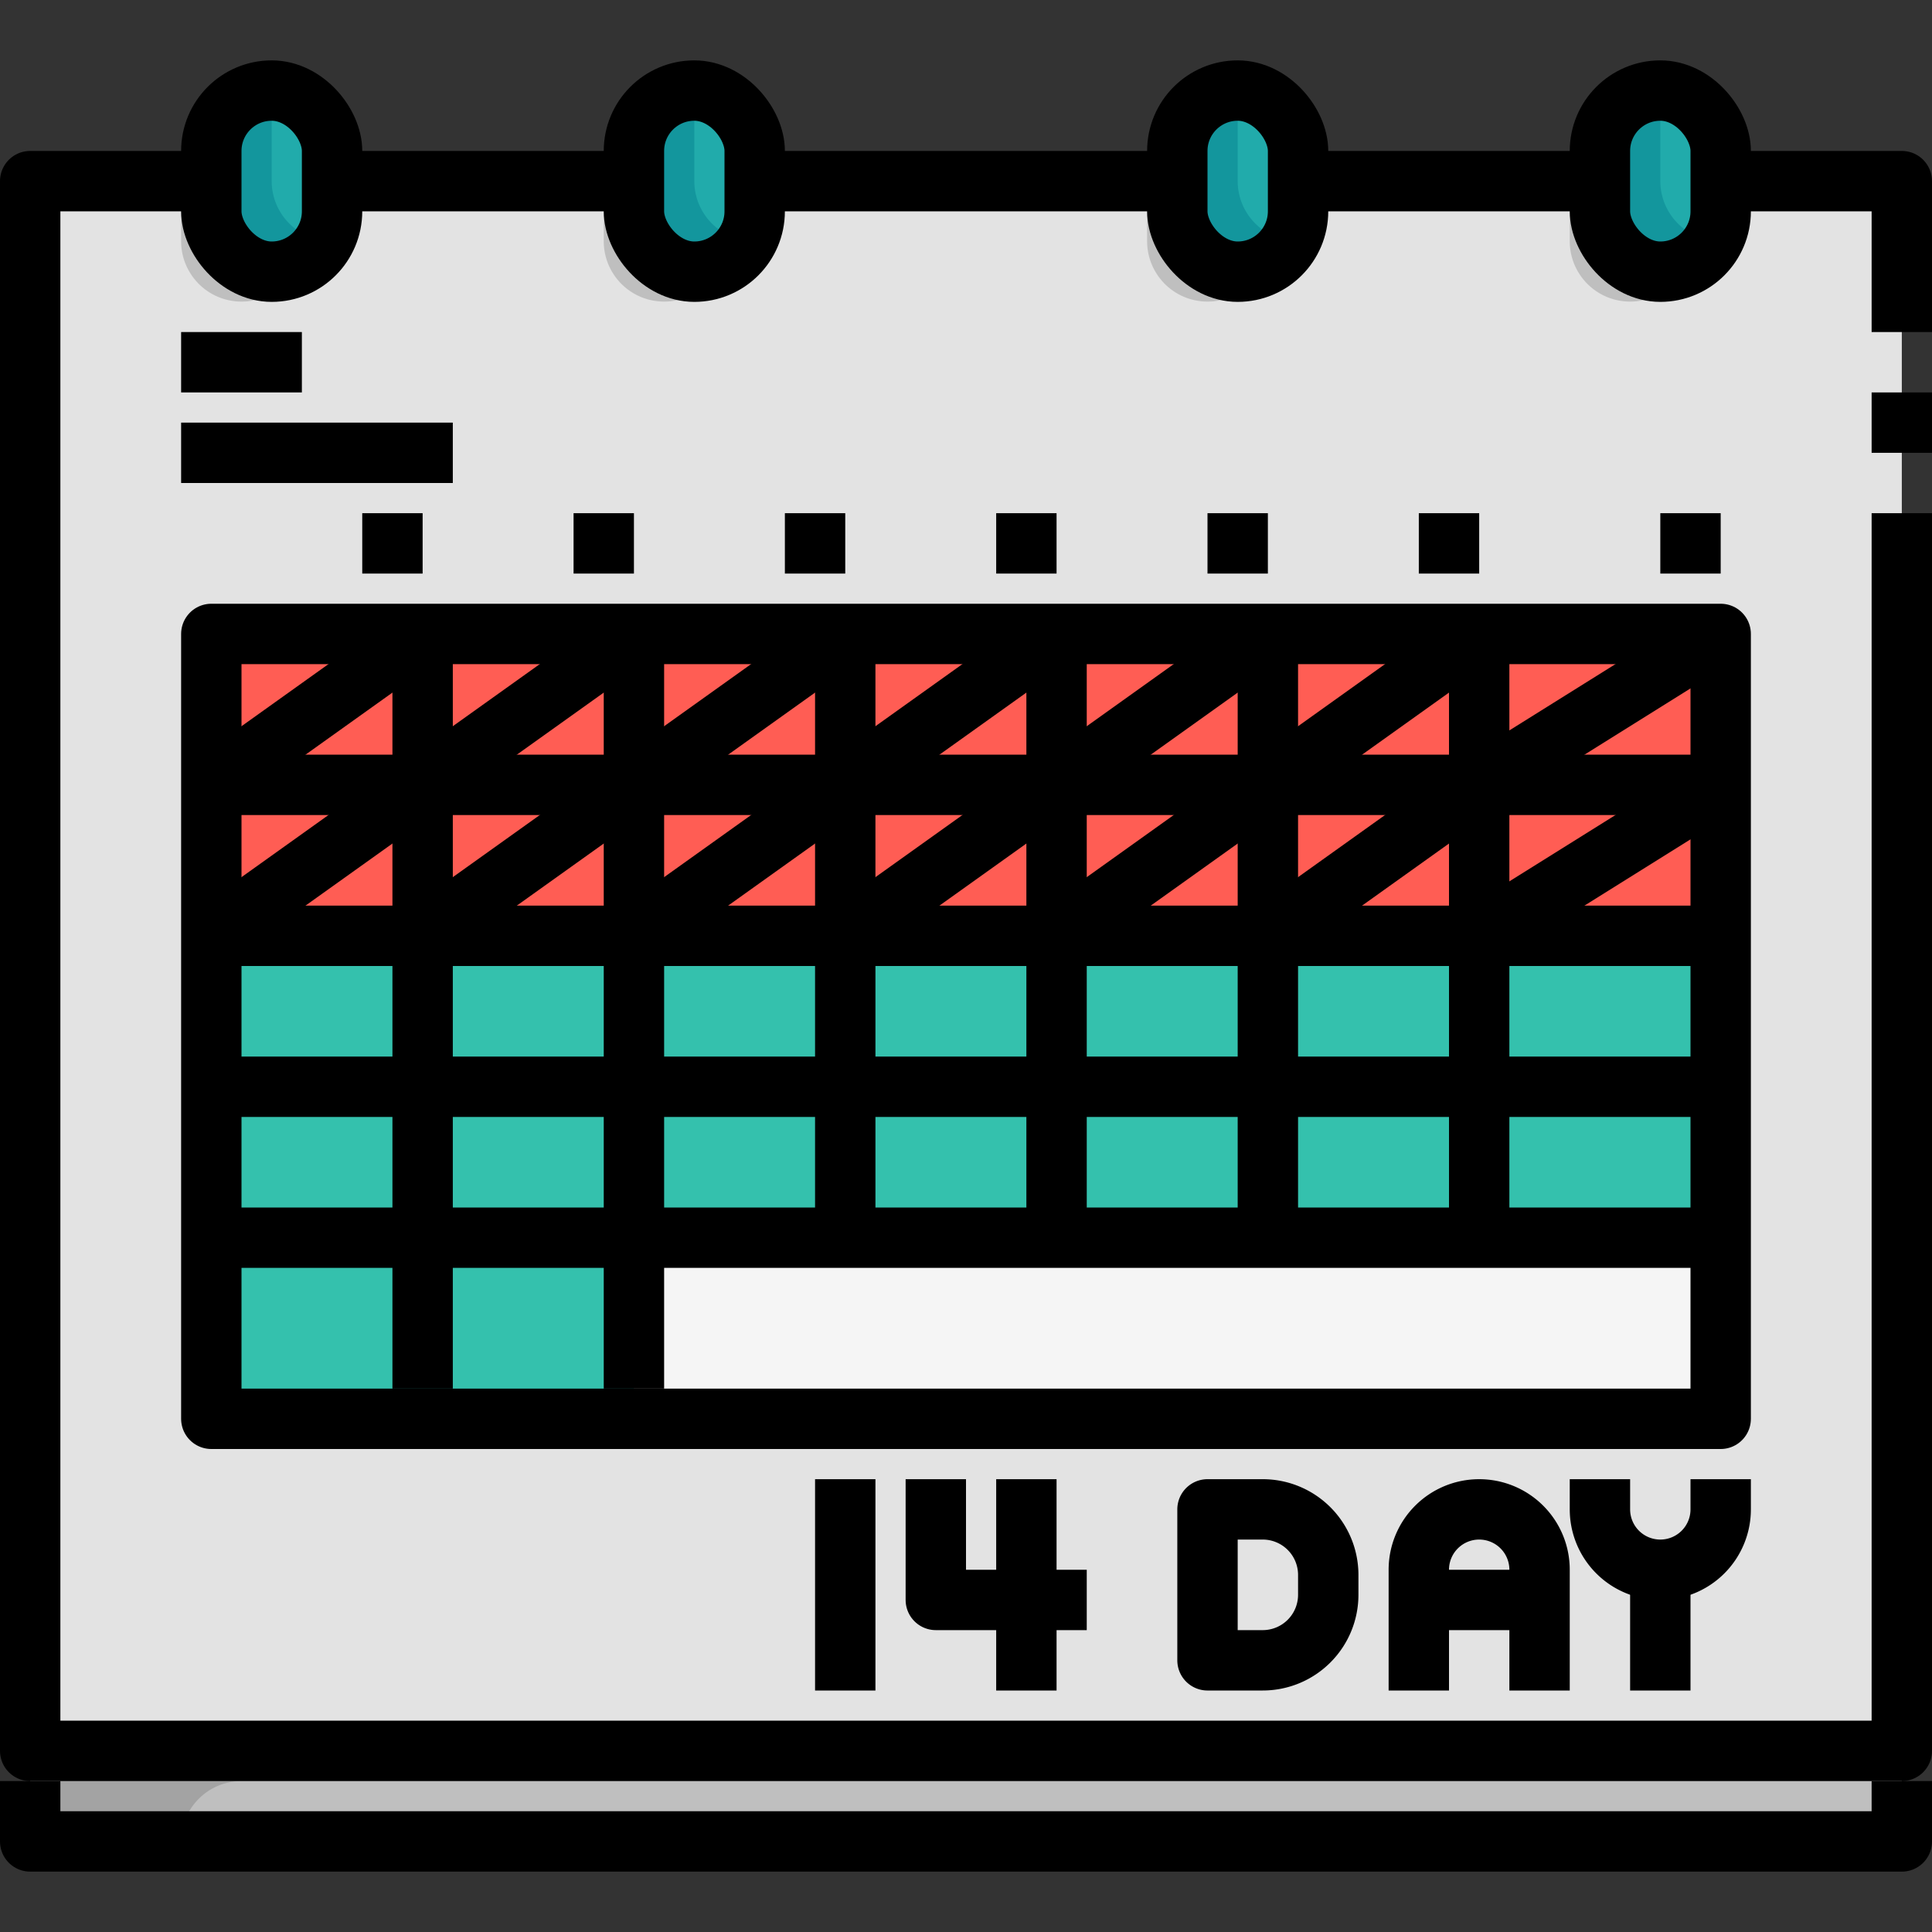 <?xml version="1.0" ?><svg viewBox="0 0 64 64" xmlns="http://www.w3.org/2000/svg"><rect x="0" y="0" width="64" height="64" fill="#333333" stroke="none"/><title/><g data-name="28-Calendar" id="_28-Calendar"><rect height="52" style="fill:#e3e3e3" width="62" x="1" y="6"/><rect height="10" style="fill:#ff5d54" width="50" x="7" y="21"/><polygon points="7 31 7 41 7 47 21 47 21 41 57 41 57 31 7 31" style="fill:#34c1ad"/><rect height="6" style="fill:#f5f5f5" width="36" x="21" y="41"/><rect height="6" rx="2" style="fill:#21abab" width="4" x="53" y="3"/><rect height="6" rx="2" style="fill:#21abab" width="4" x="39" y="3"/><rect height="6" rx="2" style="fill:#21abab" width="4" x="21" y="3"/><rect height="6" rx="2" style="fill:#21abab" width="4" x="7" y="3"/><path d="M55,6V4a1.972,1.972,0,0,1,.263-.973A1.905,1.905,0,0,0,55,3a2,2,0,0,0-2,2V7a1.993,1.993,0,0,0,3.737.973A1.993,1.993,0,0,1,55,6Z" style="fill:#13969d"/><path d="M41,6V4a1.972,1.972,0,0,1,.263-.973A1.905,1.905,0,0,0,41,3a2,2,0,0,0-2,2V7a1.993,1.993,0,0,0,3.737.973A1.993,1.993,0,0,1,41,6Z" style="fill:#13969d"/><path d="M23,6V4a1.972,1.972,0,0,1,.263-.973A1.905,1.905,0,0,0,23,3a2,2,0,0,0-2,2V7a1.993,1.993,0,0,0,3.737.973A1.993,1.993,0,0,1,23,6Z" style="fill:#13969d"/><path d="M9,6V4a1.972,1.972,0,0,1,.263-.973A1.905,1.905,0,0,0,9,3,2,2,0,0,0,7,5V7a1.993,1.993,0,0,0,3.737.973A1.993,1.993,0,0,1,9,6Z" style="fill:#13969d"/><path d="M55,9a2,2,0,0,1-2-2V6H52V8a2,2,0,0,0,3.82.82A1.99,1.99,0,0,1,55,9Z" style="fill:#bfbfbf"/><path d="M41,9a2,2,0,0,1-2-2V6H38V8a2,2,0,0,0,3.82.82A1.99,1.99,0,0,1,41,9Z" style="fill:#bfbfbf"/><path d="M23,9a2,2,0,0,1-2-2V6H20V8a2,2,0,0,0,3.82.82A1.99,1.99,0,0,1,23,9Z" style="fill:#bfbfbf"/><path d="M9,9A2,2,0,0,1,7,7V6H6V8a2,2,0,0,0,3.82.82A1.99,1.99,0,0,1,9,9Z" style="fill:#bfbfbf"/><rect height="3" style="fill:#bfbfbf" width="62" x="1" y="58"/><path d="M1,58v3H6a2,2,0,0,1,2-2H63V58Z" style="fill:#a3a3a3"/><polyline points="63 11 63 6 57 6" style="fill:none;stroke:#000;stroke-linejoin:round;stroke-width:2px"/><polyline points="7 6 1 6 1 58 63 58 63 17" style="fill:none;stroke:#000;stroke-linejoin:round;stroke-width:2px"/><polyline points="63 59 63 61 1 61 1 59" style="fill:none;stroke:#000;stroke-linejoin:round;stroke-width:2px"/><line style="fill:none;stroke:#000;stroke-linejoin:round;stroke-width:2px" x1="6" x2="15" y1="15" y2="15"/><line style="fill:none;stroke:#000;stroke-linejoin:round;stroke-width:2px" x1="6" x2="10" y1="12" y2="12"/><rect height="6" rx="2" style="fill:none;stroke:#000;stroke-linejoin:round;stroke-width:2px" width="4" x="7" y="3"/><rect height="6" rx="2" style="fill:none;stroke:#000;stroke-linejoin:round;stroke-width:2px" width="4" x="21" y="3"/><rect height="6" rx="2" style="fill:none;stroke:#000;stroke-linejoin:round;stroke-width:2px" width="4" x="39" y="3"/><rect height="6" rx="2" style="fill:none;stroke:#000;stroke-linejoin:round;stroke-width:2px" width="4" x="53" y="3"/><line style="fill:none;stroke:#000;stroke-linejoin:round;stroke-width:2px" x1="53" x2="43" y1="6" y2="6"/><line style="fill:none;stroke:#000;stroke-linejoin:round;stroke-width:2px" x1="39" x2="25" y1="6" y2="6"/><line style="fill:none;stroke:#000;stroke-linejoin:round;stroke-width:2px" x1="21" x2="11" y1="6" y2="6"/><line style="fill:none;stroke:#000;stroke-linejoin:round;stroke-width:2px" x1="12" x2="14" y1="18" y2="18"/><line style="fill:none;stroke:#000;stroke-linejoin:round;stroke-width:2px" x1="19" x2="21" y1="18" y2="18"/><line style="fill:none;stroke:#000;stroke-linejoin:round;stroke-width:2px" x1="26" x2="28" y1="18" y2="18"/><line style="fill:none;stroke:#000;stroke-linejoin:round;stroke-width:2px" x1="33" x2="35" y1="18" y2="18"/><line style="fill:none;stroke:#000;stroke-linejoin:round;stroke-width:2px" x1="40" x2="42" y1="18" y2="18"/><line style="fill:none;stroke:#000;stroke-linejoin:round;stroke-width:2px" x1="47" x2="49" y1="18" y2="18"/><line style="fill:none;stroke:#000;stroke-linejoin:round;stroke-width:2px" x1="55" x2="57" y1="18" y2="18"/><rect height="26" style="fill:none;stroke:#000;stroke-linejoin:round;stroke-width:2px" width="50" x="7" y="21"/><line style="fill:none;stroke:#000;stroke-linejoin:round;stroke-width:2px" x1="14" x2="14" y1="21" y2="46"/><line style="fill:none;stroke:#000;stroke-linejoin:round;stroke-width:2px" x1="21" x2="21" y1="21" y2="46"/><line style="fill:none;stroke:#000;stroke-linejoin:round;stroke-width:2px" x1="28" x2="28" y1="21" y2="41"/><line style="fill:none;stroke:#000;stroke-linejoin:round;stroke-width:2px" x1="35" x2="35" y1="21" y2="41"/><line style="fill:none;stroke:#000;stroke-linejoin:round;stroke-width:2px" x1="42" x2="42" y1="21" y2="41"/><line style="fill:none;stroke:#000;stroke-linejoin:round;stroke-width:2px" x1="49" x2="49" y1="21" y2="41"/><line style="fill:none;stroke:#000;stroke-linejoin:round;stroke-width:2px" x1="7" x2="57" y1="26" y2="26"/><line style="fill:none;stroke:#000;stroke-linejoin:round;stroke-width:2px" x1="7" x2="57" y1="31" y2="31"/><line style="fill:none;stroke:#000;stroke-linejoin:round;stroke-width:2px" x1="7" x2="57" y1="36" y2="36"/><line style="fill:none;stroke:#000;stroke-linejoin:round;stroke-width:2px" x1="7" x2="57" y1="41" y2="41"/><line style="fill:none;stroke:#000;stroke-linejoin:round;stroke-width:2px" x1="14" x2="7" y1="21" y2="26"/><line style="fill:none;stroke:#000;stroke-linejoin:round;stroke-width:2px" x1="21" x2="14" y1="21" y2="26"/><line style="fill:none;stroke:#000;stroke-linejoin:round;stroke-width:2px" x1="28" x2="21" y1="21" y2="26"/><line style="fill:none;stroke:#000;stroke-linejoin:round;stroke-width:2px" x1="35" x2="28" y1="21" y2="26"/><line style="fill:none;stroke:#000;stroke-linejoin:round;stroke-width:2px" x1="42" x2="35" y1="21" y2="26"/><line style="fill:none;stroke:#000;stroke-linejoin:round;stroke-width:2px" x1="49" x2="42" y1="21" y2="26"/><line style="fill:none;stroke:#000;stroke-linejoin:round;stroke-width:2px" x1="57" x2="49" y1="21" y2="26"/><line style="fill:none;stroke:#000;stroke-linejoin:round;stroke-width:2px" x1="14" x2="7" y1="26" y2="31"/><line style="fill:none;stroke:#000;stroke-linejoin:round;stroke-width:2px" x1="21" x2="14" y1="26" y2="31"/><line style="fill:none;stroke:#000;stroke-linejoin:round;stroke-width:2px" x1="28" x2="21" y1="26" y2="31"/><line style="fill:none;stroke:#000;stroke-linejoin:round;stroke-width:2px" x1="35" x2="28" y1="26" y2="31"/><line style="fill:none;stroke:#000;stroke-linejoin:round;stroke-width:2px" x1="42" x2="35" y1="26" y2="31"/><line style="fill:none;stroke:#000;stroke-linejoin:round;stroke-width:2px" x1="49" x2="42" y1="26" y2="31"/><line style="fill:none;stroke:#000;stroke-linejoin:round;stroke-width:2px" x1="57" x2="49" y1="26" y2="31"/><line style="fill:none;stroke:#000;stroke-linejoin:round;stroke-width:2px" x1="28" x2="28" y1="49" y2="56"/><line style="fill:none;stroke:#000;stroke-linejoin:round;stroke-width:2px" x1="34" x2="34" y1="56" y2="49"/><polyline points="31 49 31 53 36 53" style="fill:none;stroke:#000;stroke-linejoin:round;stroke-width:2px"/><path d="M40,50v5h1.828A2.171,2.171,0,0,0,44,52.828v-.656A2.171,2.171,0,0,0,41.828,50Z" style="fill:none;stroke:#000;stroke-linejoin:round;stroke-width:2px"/><path d="M47,56V52a2,2,0,0,1,2-2h0a2,2,0,0,1,2,2v4" style="fill:none;stroke:#000;stroke-linejoin:round;stroke-width:2px"/><line style="fill:none;stroke:#000;stroke-linejoin:round;stroke-width:2px" x1="47" x2="51" y1="53" y2="53"/><path d="M53,49v1a2,2,0,0,0,2,2h0a2,2,0,0,0,2-2V49" style="fill:none;stroke:#000;stroke-linejoin:round;stroke-width:2px"/><line style="fill:none;stroke:#000;stroke-linejoin:round;stroke-width:2px" x1="55" x2="55" y1="52" y2="56"/><line style="fill:none;stroke:#000;stroke-linejoin:round;stroke-width:2px" x1="63" x2="63" y1="13" y2="15"/></g></svg>